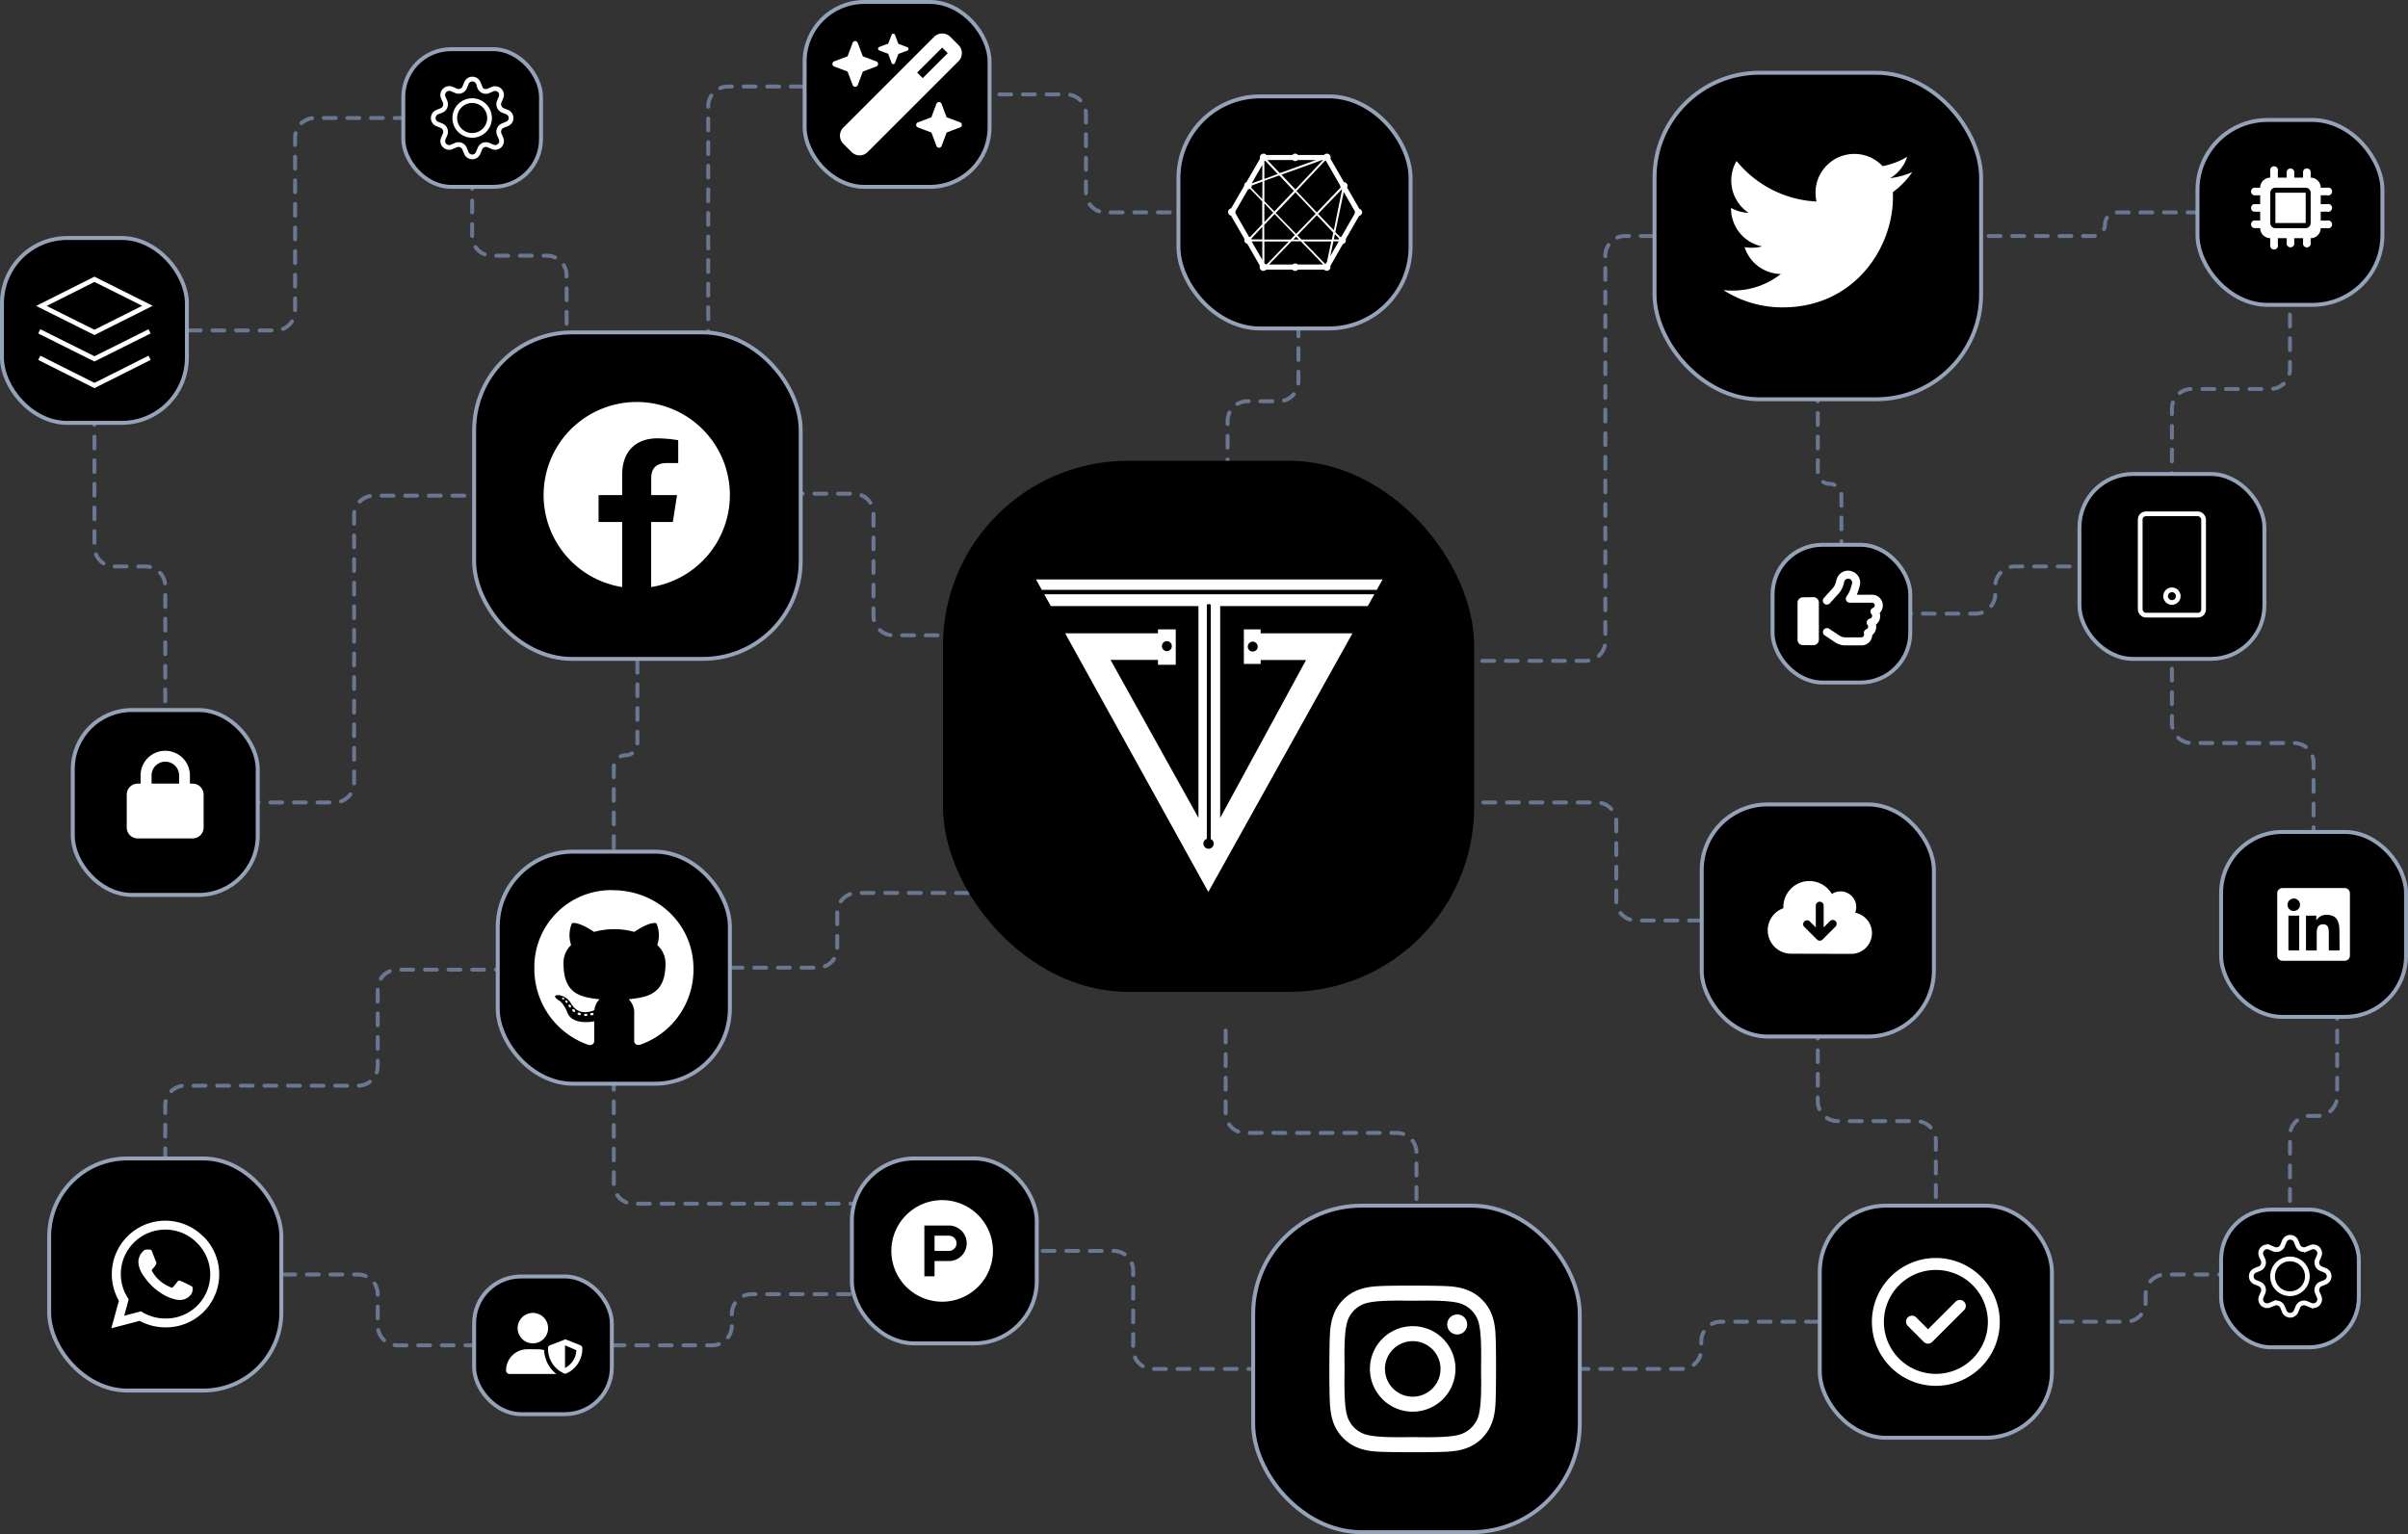 <svg id="Layer_1" data-name="Layer 1" xmlns="http://www.w3.org/2000/svg" viewBox="0 0 612 390"><rect x="0" y="0" width="612" height="390" fill="#333333" stroke="none"/><defs><style>.cls-1,.cls-4,.cls-5,.cls-6{fill:none;}.cls-1{stroke:#697791;stroke-linecap:round;stroke-linejoin:round;stroke-dashoffset:3px;stroke-dasharray:3;}.cls-2{stroke:#95a3b9;}.cls-3{fill:#fff;}.cls-5,.cls-6{stroke:#fff;stroke-width:1.2px;}.cls-5{stroke-linecap:square;}</style></defs><g id="solutions-hero-final"><g id="lines"><path class="cls-1" d="M140,254.5H109a5,5,0,0,0-5,5V279a5,5,0,0,1-5,5H55a5,5,0,0,0-5,5v21" transform="translate(-8 -8)"/><path class="cls-1" d="M319.5,267v24a5,5,0,0,0,5,5H363a5,5,0,0,1,5,5v20" transform="translate(-8 -8)"/><path class="cls-1" d="M141,134H103a5,5,0,0,0-5,5v68a5,5,0,0,1-5,5H62" transform="translate(-8 -8)"/><path class="cls-1" d="M47,92H78a5,5,0,0,0,5-5V43a5,5,0,0,1,5-5h28" transform="translate(-8 -8)"/><path class="cls-1" d="M128,50V68a5,5,0,0,0,5,5h14a5,5,0,0,1,5,5v26" transform="translate(-8 -8)"/><path class="cls-1" d="M170,173v24a3,3,0,0,1-3,3h0a3,3,0,0,0-3,3v24" transform="translate(-8 -8)"/><path class="cls-1" d="M32,110v37a5,5,0,0,0,5,5h8a5,5,0,0,1,5,5v40.5" transform="translate(-8 -8)"/><path class="cls-1" d="M263,235H225.79a5,5,0,0,0-5,5v9a5,5,0,0,1-5,5H191" transform="translate(-8 -8)"/><path class="cls-1" d="M376,212h37.79a5,5,0,0,1,5,5v20a5,5,0,0,0,5,5H449" transform="translate(-8 -8)"/><path class="cls-1" d="M253,32h26a5,5,0,0,1,5,5V57a5,5,0,0,0,5,5h25.5" transform="translate(-8 -8)"/><path class="cls-1" d="M227,30H193a5,5,0,0,0-5,5v68.5" transform="translate(-8 -8)"/><path class="cls-1" d="M194,133.5h31a5,5,0,0,1,5,5v26a5,5,0,0,0,5,5h24" transform="translate(-8 -8)"/><path class="cls-1" d="M338,87.5V105a5,5,0,0,1-5,5h-8a5,5,0,0,0-5,5v16" transform="translate(-8 -8)"/><path class="cls-1" d="M485,344H445.38a5,5,0,0,0-5,5v2a5,5,0,0,1-5,5H389" transform="translate(-8 -8)"/><path class="cls-1" d="M584,332H558.32a5,5,0,0,0-5,5v2a5,5,0,0,1-5,5H518" transform="translate(-8 -8)"/><path class="cls-1" d="M602,261v25.68a5,5,0,0,1-5,5h-2a5,5,0,0,0-5,5V327" transform="translate(-8 -8)"/><path class="cls-1" d="M264,326h27a5,5,0,0,1,5,5v20a5,5,0,0,0,5,5h34" transform="translate(-8 -8)"/><path class="cls-1" d="M227,337H199a5,5,0,0,0-5,5v3a5,5,0,0,1-5,5H156" transform="translate(-8 -8)"/><path class="cls-1" d="M71,332H99a5,5,0,0,1,5,5v8a5,5,0,0,0,5,5h33" transform="translate(-8 -8)"/><path class="cls-1" d="M164,279v30a5,5,0,0,0,5,5h60.5" transform="translate(-8 -8)"/><path class="cls-1" d="M470,260v28a5,5,0,0,0,5,5h20a5,5,0,0,1,5,5v33" transform="translate(-8 -8)"/><path class="cls-1" d="M543,152H520.11a5,5,0,0,0-5,5v2a5,5,0,0,1-5,5H483" transform="translate(-8 -8)"/><path class="cls-1" d="M590,79v22.89a5,5,0,0,1-5,5H565a5,5,0,0,0-5,5V139" transform="translate(-8 -8)"/><path class="cls-1" d="M560,169v22.89a5,5,0,0,0,5,5h26a5,5,0,0,1,5,5V229" transform="translate(-8 -8)"/><path class="cls-1" d="M470,98v30a3,3,0,0,0,3,3h0a3,3,0,0,1,3,3v18" transform="translate(-8 -8)"/><path class="cls-1" d="M576,62H546a3,3,0,0,0-3,3h0a3,3,0,0,1-3,3H505" transform="translate(-8 -8)"/><path class="cls-1" d="M449,68H421a5,5,0,0,0-5,5v98a5,5,0,0,1-5,5H378" transform="translate(-8 -8)"/></g><g id="boxes"><g id="Group_302" data-name="Group 302"><rect id="Rectangle_400_2" data-name="Rectangle 400_2" class="cls-2" x="120.5" y="84.5" width="83" height="83" rx="24.87"/></g><g id="Group_308" data-name="Group 308"><rect id="Rectangle_400_3" data-name="Rectangle 400_3" class="cls-2" x="420.5" y="18.5" width="83" height="83" rx="26.67"/></g><g id="Group_301" data-name="Group 301"><rect id="Rectangle_400_4" data-name="Rectangle 400_4" class="cls-2" x="126.5" y="216.5" width="59" height="59" rx="19.11"/></g><g id="Group_309" data-name="Group 309"><rect id="Rectangle_400_5" data-name="Rectangle 400_5" class="cls-2" x="12.5" y="294.5" width="59" height="59" rx="19.83"/></g><g id="Group_316" data-name="Group 316"><rect id="Rectangle_400_6" data-name="Rectangle 400_6" class="cls-2" x="204.5" y="0.5" width="47" height="47" rx="15.15"/></g><g id="Group_310" data-name="Group 310"><rect id="Rectangle_400_7" data-name="Rectangle 400_7" class="cls-2" x="299.5" y="24.5" width="59" height="59" rx="20.77"/></g><g id="Group_304" data-name="Group 304"><rect id="Rectangle_400_8" data-name="Rectangle 400_8" class="cls-2" x="318.5" y="306.5" width="83" height="83" rx="27.51"/></g><g id="Group_303" data-name="Group 303"><rect id="Rectangle_400_9" data-name="Rectangle 400_9" class="cls-2" x="462.5" y="306.5" width="59" height="59" rx="16.83"/></g><g id="Group_313" data-name="Group 313"><rect id="Rectangle_400_10" data-name="Rectangle 400_10" class="cls-2" x="528.5" y="120.5" width="47" height="47" rx="13.59"/></g><g id="Group_317" data-name="Group 317"><rect id="Rectangle_400_11" data-name="Rectangle 400_11" class="cls-2" x="18.5" y="180.5" width="47" height="47" rx="15.03"/></g><g id="Group_325" data-name="Group 325"><rect id="Rectangle_400_12" data-name="Rectangle 400_12" class="cls-2" x="0.5" y="60.5" width="47" height="47" rx="16.59"/></g><g id="Group_314" data-name="Group 314"><rect id="Rectangle_400_13" data-name="Rectangle 400_13" class="cls-2" x="216.5" y="294.5" width="47" height="47" rx="15.87"/></g><g id="Group_307" data-name="Group 307"><rect id="Rectangle_400_14" data-name="Rectangle 400_14" class="cls-2" x="564.5" y="211.5" width="47" height="47" rx="15.53"/></g><g id="Group_315" data-name="Group 315"><rect id="Rectangle_400_15" data-name="Rectangle 400_15" class="cls-2" x="432.5" y="204.5" width="59" height="59" rx="16.71"/></g><g id="Group_324" data-name="Group 324"><rect id="Rectangle_400_16" data-name="Rectangle 400_16" class="cls-2" x="120.5" y="324.5" width="35" height="35" rx="11.91"/></g><g id="Group_323" data-name="Group 323"><rect id="Rectangle_400_17" data-name="Rectangle 400_17" class="cls-2" x="102.5" y="12.5" width="35" height="35" rx="12.15"/></g><g id="Group_329" data-name="Group 329"><rect id="Rectangle_400_18" data-name="Rectangle 400_18" class="cls-2" x="564.5" y="307.5" width="35" height="35" rx="12.65"/></g><g id="Group_330" data-name="Group 330"><rect id="Rectangle_400_19" data-name="Rectangle 400_19" class="cls-2" x="450.5" y="138.5" width="35" height="35" rx="12.63"/></g><g id="Group_328" data-name="Group 328"><rect id="Rectangle_400_20" data-name="Rectangle 400_20" class="cls-2" x="558.5" y="30.5" width="47" height="47" rx="17.79"/></g></g></g><rect x="239.66" y="117.14" width="135" height="135" rx="47.02"/><polygon class="cls-3" points="263.31 147.31 264.77 149.94 349.92 149.94 351.39 147.31 263.31 147.31"/><path class="cls-3" d="M275.07,162.08h37.52v53.83l-22.34-40.15H302.3V177h4.52v-9H302.3v1H278.71l36.39,65.75L351.73,169H328.4v-1h-4.27v8.78h4.27v-1h11.54l-21.83,40.15V162.08h37.51l1.68-3H273.4ZM304.56,171a1.26,1.26,0,1,1-1.26,1.26A1.26,1.26,0,0,1,304.56,171Zm21.83,2.64a1.26,1.26,0,1,1,1.26-1.26A1.26,1.26,0,0,1,326.39,173.63Zm-11.67,47.63V161.69a1.21,1.21,0,0,1,1,0V221.3a1.27,1.27,0,0,1,.76,1.14,1.32,1.32,0,0,1-2.64,0A1.25,1.25,0,0,1,314.72,221.26Z" transform="translate(-8 -8)"/><circle class="cls-4" cx="296.56" cy="164.25" r="1.26"/><circle class="cls-4" cx="318.39" cy="164.37" r="1.26"/><path class="cls-4" d="M315.16,223.7a1.29,1.29,0,0,0,1.32-1.26,1.27,1.27,0,0,0-.76-1.14V161.69a1.21,1.21,0,0,0-1,0v59.57a1.25,1.25,0,0,0-.88,1.18A1.29,1.29,0,0,0,315.16,223.7Z" transform="translate(-8 -8)"/><path class="cls-3" d="M500,330.84a13.21,13.21,0,1,1-13.2,13.21A13.2,13.2,0,0,1,500,330.84Zm0,29.46a16.25,16.25,0,1,0-16.25-16.25A16.26,16.26,0,0,0,500,360.3Zm7.17-19.24a1.52,1.52,0,1,0-2.15-2.15l-7,7-3-3a1.52,1.52,0,1,0-2.15,2.16l4.06,4.06a1.51,1.51,0,0,0,2.15,0Z" transform="translate(-8 -8)"/><path class="cls-3" d="M463.24,250.45a5.95,5.95,0,0,1-2-11.56c0-.11,0-.22,0-.33a6.61,6.61,0,0,1,12.33-3.29,3.89,3.89,0,0,1,2.2-.67,4,4,0,0,1,4,4,4,4,0,0,1-.26,1.43,5.28,5.28,0,0,1-1.06,10.46Zm3.26-6.9,3.3,3.3a1,1,0,0,0,1.4,0l3.3-3.3a1,1,0,0,0,0-1.4,1,1,0,0,0-1.4,0l-1.61,1.61v-5.53a1,1,0,0,0-2,0v5.53l-1.61-1.61a1,1,0,0,0-1.4,1.4Z" transform="translate(-8 -8)"/><path class="cls-3" d="M143.42,349.5a3.87,3.87,0,1,0-3.86-3.87A3.87,3.87,0,0,0,143.42,349.5ZM142,351a5.38,5.38,0,0,0-5.38,5.39.89.89,0,0,0,.89.89h11.9a8,8,0,0,1-3.11-6.05,5.19,5.19,0,0,0-1.53-.22Zm9.33-2.37L147.75,350a.74.74,0,0,0-.46.68,6.83,6.83,0,0,0,4.07,6.47.77.77,0,0,0,.56,0,6.83,6.83,0,0,0,4.07-6.47.74.74,0,0,0-.46-.68l-3.62-1.45a.72.72,0,0,0-.54,0Zm3.15,2.61a5.3,5.3,0,0,1-2.88,4.52V350Z" transform="translate(-8 -8)"/><path class="cls-3" d="M586.92,51.55a1,1,0,1,0-1.92,0v1.61a2.57,2.57,0,0,0-2.57,2.56h-1.6a1,1,0,0,0,0,1.92h1.6v2.25h-1.6a1,1,0,0,0,0,1.92h1.6v2.25h-1.6a1,1,0,0,0,0,1.92h1.6A2.58,2.58,0,0,0,585,68.55v1.6a1,1,0,1,0,1.92,0v-1.6h2.25v1.6a1,1,0,0,0,1.92,0v-1.6h2.24v1.6a1,1,0,0,0,1.93,0v-1.6A2.57,2.57,0,0,0,597.82,66h1.61a1,1,0,1,0,0-1.92h-1.61V61.81h1.61a1,1,0,1,0,0-1.92h-1.61V57.64h1.61a1,1,0,1,0,0-1.92h-1.61a2.56,2.56,0,0,0-2.56-2.56V51.55a1,1,0,0,0-1.93,0v1.61h-2.24V51.55a1,1,0,0,0-1.92,0v1.61h-2.25Zm-.64,4.17H594A1.28,1.28,0,0,1,595.26,57v7.7A1.28,1.28,0,0,1,594,66h-7.7A1.28,1.28,0,0,1,585,64.7V57A1.28,1.28,0,0,1,586.28,55.72ZM594,57h-7.7v7.7H594Z" transform="translate(-8 -8)"/><path class="cls-3" d="M46.52,205.13v2.08h7v-2.08a3.48,3.48,0,1,0-7,0Zm-2.79,2.08v-2.08a6.27,6.27,0,0,1,12.54,0v2.08H57A2.79,2.79,0,0,1,59.75,210v8.36A2.79,2.79,0,0,1,57,221.14H43a2.79,2.79,0,0,1-2.79-2.78V210A2.79,2.79,0,0,1,43,207.21Z" transform="translate(-8 -8)"/><path class="cls-3" d="M251.11,324.06a1.94,1.94,0,0,1-1.94,1.94h-3.65v-3.87h3.65A1.94,1.94,0,0,1,251.11,324.06Zm9.25,1.94a12.91,12.91,0,1,1-12.91-12.91A12.91,12.91,0,0,1,260.36,326Zm-6.67-1.94a4.51,4.51,0,0,0-4.52-4.51h-6.24v12.9h2.59v-3.87h3.65a4.52,4.52,0,0,0,4.52-4.52Z" transform="translate(-8 -8)"/><path class="cls-3" d="M59.6,322.28a13.59,13.59,0,0,0-21.38,16.39l-1.93,7,7.2-1.89a13.62,13.62,0,0,0,6.5,1.65h0a13.49,13.49,0,0,0,9.61-23.19ZM50,343.18a11.24,11.24,0,0,1-5.75-1.57l-.41-.25-4.27,1.12,1.14-4.16-.27-.43A11.29,11.29,0,0,1,50,320.59a11.17,11.17,0,0,1,8,3.31,11.21,11.21,0,0,1-8,19.28Zm6.2-8.46c-.34-.17-2-1-2.32-1.1s-.54-.17-.77.17-.87,1.1-1.07,1.34-.4.25-.74.08a9.23,9.23,0,0,1-4.62-4c-.35-.6.35-.55,1-1.85a.64.64,0,0,0,0-.59c-.09-.18-.77-1.85-1-2.53s-.56-.56-.76-.58h-.65a1.28,1.28,0,0,0-.91.42,3.86,3.86,0,0,0-1.19,2.84,6.61,6.61,0,0,0,1.39,3.51,15.15,15.15,0,0,0,5.8,5.13c2.15.93,3,1,4.07.85a3.46,3.46,0,0,0,2.29-1.62,2.72,2.72,0,0,0,.2-1.61C56.75,335,56.52,334.89,56.19,334.72Z" transform="translate(-8 -8)"/><path class="cls-3" d="M353.48,61.07l-3.11-5.39a1.11,1.11,0,0,0,.11-.45.94.94,0,0,0-.91-.93l-3.45-6a.82.82,0,0,0,.07-.3.95.95,0,0,0-1.68-.6h-6.62a.92.92,0,0,0-.72-.35.88.88,0,0,0-.71.35h-6.59a.95.95,0,0,0-1.68.6.94.94,0,0,0,.06.3l-3.47,6a.94.94,0,0,0-.57.85s0,.07,0,.1l-3.31,5.72a.94.94,0,0,0-.78.93,1,1,0,0,0,.74.94l3.43,5.92a.94.94,0,0,0-.05.3.92.92,0,0,0,.75.91l3.21,5.58a1.14,1.14,0,0,0-.06.33,1,1,0,0,0,.94,1,.94.94,0,0,0,.72-.34h6.64a.93.93,0,0,0,.71.34,1,1,0,0,0,.72-.34h6.65a.92.92,0,0,0,.68.3.94.94,0,0,0,.95-.94.59.59,0,0,0-.05-.27l3.21-5.61a.91.91,0,0,0,.75-.91.79.79,0,0,0-.05-.3l3.41-5.92a1,1,0,0,0,.77-.94A.93.93,0,0,0,353.48,61.07Zm-24.66,13-2.71-4.71h2.71Zm0-5.21h-2.71a1.19,1.19,0,0,0-.08-.2l2.79-3Zm0-3.88-3.13,3.31a1.86,1.86,0,0,0-.25-.1l-3.46-6a.53.53,0,0,0,0-.25.68.68,0,0,0,0-.21l3.23-5.59a1.11,1.11,0,0,0,.48-.17l3.11,3.23V65Zm0-6.35L326,55.71a.93.93,0,0,0,.13-.48s0,0,0-.07l2.73-1Zm0-5-2.71,1,2.71-4.69Zm20.28,2.43,0,.08L347,66.54l-4-4.17,6.08-6.31ZM337.41,68.16l.71.73h-1.41Zm0-.7-5.18-5.31,5-5.24,5.15,5.44Zm.33.36,4.93-5.1,4.19,4.42-.37,1.75h-7.7Zm7.06-19a1,1,0,0,0,.21.08l3.6,6.26v0a.93.93,0,0,0,.13.48L342.66,62l-5.15-5.44Zm-.57-.14-7,7.47-3.55-3.74,10.33-3.73Zm-7.67,0a.87.87,0,0,0,.63.27.85.85,0,0,0,.63-.27h4.66l-9.21,3.33-3.16-3.33Zm-7.22.35.07-.13.16,0,3.18,3.34-3.41,1.24Zm0,4.93,3.78-1.37,3.71,3.93-4.94,5.22-2.55-2.61Zm0,5.75,2.26,2.35-2.26,2.38V59.75Zm0,5.46,2.61-2.76,5.14,5.34L336,68.89h-6.69V65.21Zm.43,10.07a.88.88,0,0,0-.36-.22l-.07-.1V69.39h6.21l-5.69,5.89Zm8.07,0a.92.92,0,0,0-1.3,0h-6l5.69-5.89h2.38l5.69,5.89Zm7.45-.74L345,75l-.22.08-5.54-5.7h7.11l-1.09,5.15Zm.8-1.38.8-3.77h1.37Zm2.17-4.27H347l.28-1.32,1.07,1.13a.54.54,0,0,0-.08.19Zm4.11-6.67-3.45,6-.25.12L347.37,67l2.15-10.18,2.84,4.93a1.72,1.72,0,0,0-.05.26A1,1,0,0,0,352.35,62.22Z" transform="translate(-8 -8)"/><path class="cls-3" d="M478.55,153.2a3,3,0,0,0-3.76,2.09l-.24.85a3.75,3.75,0,0,1-.83,1.48L471.55,160a1,1,0,0,0,.07,1.44,1,1,0,0,0,1.43-.07l2.17-2.39a5.65,5.65,0,0,0,1.28-2.29l.24-.84a1,1,0,0,1,1.26-.7,1,1,0,0,1,.69,1.26l-.24.84a7.71,7.71,0,0,1-1.12,2.35,1,1,0,0,0,.83,1.61h5.65a.68.68,0,0,1,.24,1.31,1,1,0,0,0-.41,1.62.66.66,0,0,1,.17.45.69.69,0,0,1-.55.67,1,1,0,0,0-.76.64,1,1,0,0,0,.15,1,.69.69,0,0,1,.15.42.67.67,0,0,1-.44.63,1,1,0,0,0-.61,1.22.57.57,0,0,1,0,.18.68.68,0,0,1-.68.68H477a2.77,2.77,0,0,1-1.5-.45l-2.61-1.74a1,1,0,0,0-1.13,1.69l2.62,1.74a4.72,4.72,0,0,0,2.62.8h4.13a2.72,2.72,0,0,0,2.71-2.63,2.68,2.68,0,0,0,1-2.11,2.44,2.44,0,0,0-.06-.55,2.72,2.72,0,0,0,1.07-2.16,2.56,2.56,0,0,0-.12-.79,2.72,2.72,0,0,0-1.91-4.64H479.9a9.22,9.22,0,0,0,.5-1.36l.24-.85a3,3,0,0,0-2.09-3.76Zm-12.35,6.65a1.35,1.35,0,0,0-1.35,1.36v9.48A1.34,1.34,0,0,0,466.2,172h2.71a1.35,1.35,0,0,0,1.36-1.35v-9.48a1.36,1.36,0,0,0-1.36-1.36Z" transform="translate(-8 -8)"/><path class="cls-3" d="M489.09,56.86c0,.42,0,.85,0,1.28,0,13-9.91,28-28,28A27.78,27.78,0,0,1,446,81.74a18.52,18.52,0,0,0,2.37.13,19.78,19.78,0,0,0,12.24-4.21,9.87,9.87,0,0,1-9.22-6.83,12.62,12.62,0,0,0,1.86.15,10.19,10.19,0,0,0,2.6-.34,9.84,9.84,0,0,1-7.9-9.67v-.12a9.9,9.9,0,0,0,4.45,1.25,9.86,9.86,0,0,1-3.05-13.17,28,28,0,0,0,20.31,10.3,11.23,11.23,0,0,1-.24-2.25,9.86,9.86,0,0,1,17.05-6.74,19.38,19.38,0,0,0,6.25-2.38,9.78,9.78,0,0,1-4.33,5.43A20,20,0,0,0,494,51.76a21.17,21.17,0,0,1-4.94,5.1Z" transform="translate(-8 -8)"/><path class="cls-3" d="M233.74,19.09l-2.28.85a.47.47,0,0,0,0,.88l2.28.85L234.6,24a.45.45,0,0,0,.43.3.47.47,0,0,0,.44-.3l.85-2.28,2.28-.85a.47.47,0,0,0,0-.88l-2.28-.85-.85-2.28a.47.47,0,0,0-.44-.3.45.45,0,0,0-.43.3ZM222.33,40.44a2.9,2.9,0,0,0,0,4.11l2.09,2.09a2.9,2.9,0,0,0,4.11,0l23.08-23.08a2.92,2.92,0,0,0,0-4.11l-2.09-2.09a2.92,2.92,0,0,0-4.11,0Zm26.54-18.93-6.36,6.35-1.41-1.41,6.36-6.35ZM220,23.6a.69.69,0,0,0-.45.65.71.71,0,0,0,.45.66l3.42,1.28,1.28,3.42a.73.73,0,0,0,.66.46.7.7,0,0,0,.65-.46l1.28-3.42,3.42-1.28a.7.7,0,0,0,.46-.66.69.69,0,0,0-.46-.65l-3.42-1.28L226,18.9a.69.69,0,0,0-.65-.46.71.71,0,0,0-.66.46l-1.28,3.42ZM241.3,39.1a.69.69,0,0,0,0,1.3l3.42,1.29L246,45.11a.69.69,0,0,0,.65.45.72.72,0,0,0,.66-.45l1.28-3.42L252,40.4a.69.69,0,0,0,0-1.3l-3.42-1.29-1.28-3.42a.72.72,0,0,0-.66-.45.69.69,0,0,0-.65.45l-1.28,3.42Z" transform="translate(-8 -8)"/><path class="cls-3" d="M157.31,266c0,.16-.18.29-.42.29s-.45-.1-.45-.29.18-.29.42-.29S157.31,265.83,157.31,266Zm-2.53-.37c-.05.17.11.35.35.4a.39.39,0,0,0,.51-.16c.05-.16-.11-.35-.35-.43a.44.44,0,0,0-.51.19Zm3.6-.14c-.23.06-.4.22-.37.4s.23.27.48.21.4-.21.37-.37S158.62,265.49,158.38,265.51Zm5.36-31.2a19.52,19.52,0,0,0-19.93,19.87,20.41,20.41,0,0,0,13.8,19.48c1,.18,1.41-.46,1.41-1s0-3.29,0-5c0,0-5.7,1.22-6.9-2.42,0,0-.92-2.37-2.26-3,0,0-1.86-1.27.13-1.25a4.28,4.28,0,0,1,3.14,2.1c1.79,3.14,4.78,2.24,5.94,1.7a4.58,4.58,0,0,1,1.3-2.74c-4.55-.51-9.14-1.17-9.14-9a6.16,6.16,0,0,1,1.92-4.79,7.74,7.74,0,0,1,.21-5.53c1.7-.53,5.62,2.19,5.62,2.19a19.3,19.3,0,0,1,10.23,0s3.92-2.73,5.62-2.19a7.73,7.73,0,0,1,.21,5.53,6.33,6.33,0,0,1,2.1,4.79c0,7.86-4.8,8.49-9.35,9a4.8,4.8,0,0,1,1.39,3.78c0,2.74,0,6.14,0,6.81,0,.52.38,1.17,1.41,1a20.22,20.22,0,0,0,13.66-19.46C184.19,242.88,175,234.31,163.74,234.31Zm-12,28.09c-.11.08-.08.26.06.42s.31.19.42.08.08-.27-.06-.42S151.83,262.29,151.72,262.4Zm-.88-.66c-.06.1,0,.23.19.31a.25.25,0,0,0,.35-.05c.06-.11,0-.24-.19-.32S150.9,261.65,150.84,261.74Zm2.64,2.89c-.13.11-.08.35.11.51s.42.21.52.08.06-.35-.1-.5S153.59,264.5,153.48,264.63Zm-.93-1.19c-.13.08-.13.29,0,.48s.35.27.46.19a.38.38,0,0,0,0-.51c-.12-.19-.33-.27-.46-.16Z" transform="translate(-8 -8)"/><path class="cls-3" d="M367.05,345.13A10.87,10.87,0,1,0,377.91,356,10.86,10.86,0,0,0,367.05,345.13Zm0,17.93a7.06,7.06,0,1,1,7.06-7.06,7.07,7.07,0,0,1-7.06,7.06Zm13.84-18.37a2.54,2.54,0,1,1-2.53-2.53A2.52,2.52,0,0,1,380.89,344.69Zm7.2,2.57c-.16-3.39-.94-6.4-3.43-8.88s-5.48-3.25-8.88-3.42-14-.2-17.48,0-6.39.94-8.88,3.41-3.25,5.49-3.42,8.88-.2,14,0,17.49.93,6.4,3.42,8.88,5.48,3.25,8.88,3.42,14,.2,17.48,0,6.41-.94,8.88-3.42,3.26-5.49,3.43-8.88.2-14,0-17.48Zm-4.52,21.23a7.16,7.16,0,0,1-4,4c-2.79,1.11-9.41.85-12.49.85s-9.72.25-12.5-.85a7.12,7.12,0,0,1-4-4c-1.11-2.79-.86-9.41-.86-12.49s-.24-9.71.86-12.49a7.12,7.12,0,0,1,4-4c2.79-1.11,9.41-.85,12.5-.85s9.71-.25,12.49.85a7.16,7.16,0,0,1,4,4c1.1,2.79.85,9.41.85,12.49S384.67,365.71,383.57,368.49Z" transform="translate(-8 -8)"/><path class="cls-3" d="M193.5,133.86a23.67,23.67,0,1,0-27.37,23.38V140.7h-6v-6.84h6v-5.22c0-5.93,3.53-9.21,8.94-9.21a35.85,35.85,0,0,1,5.3.47v5.82h-3c-2.94,0-3.86,1.82-3.86,3.69v4.45h6.56L179,140.7h-5.51v16.54A23.68,23.68,0,0,0,193.5,133.86Z" transform="translate(-8 -8)"/><g id="icon_layers" data-name="icon/layers"><path id="Vector_6" data-name="Vector 6" class="cls-5" d="M32,79l13.48,6.74L32,92.5,18.52,85.77Z" transform="translate(-8 -8)"/><path id="Vector_7" data-name="Vector 7" class="cls-5" d="M45.48,92.5,32,99.23,18.52,92.5" transform="translate(-8 -8)"/><path id="Vector_8" data-name="Vector 8" class="cls-5" d="M45.48,99.23,32,106,18.52,99.23" transform="translate(-8 -8)"/></g><g id="A-C_cog" data-name="A-C / cog"><circle id="Ellipse_2" data-name="Ellipse 2" class="cls-6" cx="120" cy="30" r="4.42"/><path id="Vector_14" data-name="Vector 14" class="cls-6" d="M130,30.17l-.44-1.08a1.63,1.63,0,0,0-3,0l-.44,1.08a1.66,1.66,0,0,1-2.21.92l-1.07-.46A1.65,1.65,0,0,0,121,31a1.61,1.61,0,0,0-.34,1.79l.46,1.07a1.7,1.7,0,0,1-.92,2.22l-1.08.43a1.62,1.62,0,0,0,0,3l1.08.44a1.62,1.62,0,0,1,.92.91,1.68,1.68,0,0,1,0,1.3l-.46,1.07A1.61,1.61,0,0,0,121,45a1.63,1.63,0,0,0,1.8.35l1.07-.46a1.66,1.66,0,0,1,2.21.92l.44,1.08a1.63,1.63,0,0,0,3,0l.44-1.08a1.66,1.66,0,0,1,2.21-.92l1.07.46A1.63,1.63,0,0,0,135,45a1.61,1.61,0,0,0,.34-1.79l-.46-1.07a1.68,1.68,0,0,1,0-1.3,1.62,1.62,0,0,1,.92-.91l1.08-.44a1.62,1.62,0,0,0,0-3l-1.08-.43a1.7,1.7,0,0,1-.92-2.22l.46-1.07A1.61,1.61,0,0,0,135,31a1.65,1.65,0,0,0-1.8-.35l-1.07.46a1.66,1.66,0,0,1-2.21-.92Z" transform="translate(-8 -8)"/></g><g id="icon_mobile-device" data-name="icon/mobile-device"><g id="H-N_mobile-device" data-name="H-N / mobile-device"><rect id="Rectangle_57" data-name="Rectangle 57" class="cls-6" x="543.94" y="130.62" width="16.11" height="25.76" rx="1.44"/><circle id="Ellipse_11" data-name="Ellipse 11" class="cls-6" cx="552" cy="151.55" r="1.61"/></g></g><g id="A-C_cog-2" data-name="A-C / cog"><circle id="Ellipse_2-2" data-name="Ellipse 2" class="cls-6" cx="582" cy="324.46" r="4.42"/><path id="Vector_14-2" data-name="Vector 14" class="cls-6" d="M592,324.63l-.44-1.08a1.62,1.62,0,0,0-3,0l-.44,1.08a1.62,1.62,0,0,1-.91.92,1.63,1.63,0,0,1-1.3,0l-1.07-.45a1.63,1.63,0,0,0-2.14,2.14l.46,1.06a1.7,1.7,0,0,1,0,1.31,1.68,1.68,0,0,1-.92.91l-1.08.43a1.63,1.63,0,0,0,0,3l1.08.43a1.68,1.68,0,0,1,.92.91,1.7,1.7,0,0,1,0,1.31l-.46,1.06a1.63,1.63,0,0,0,2.14,2.14l1.07-.45a1.67,1.67,0,0,1,1.3,0,1.62,1.62,0,0,1,.91.92l.44,1.08a1.62,1.62,0,0,0,3,0l.44-1.08a1.62,1.62,0,0,1,.91-.92,1.67,1.67,0,0,1,1.3,0l1.07.45a1.63,1.63,0,0,0,2.14-2.14l-.46-1.06a1.7,1.7,0,0,1,0-1.31,1.68,1.68,0,0,1,.92-.91l1.08-.43a1.63,1.63,0,0,0,0-3l-1.08-.43a1.68,1.68,0,0,1-.92-.91,1.7,1.7,0,0,1,0-1.31l.46-1.06a1.63,1.63,0,0,0-2.14-2.14l-1.07.45a1.63,1.63,0,0,1-1.3,0A1.62,1.62,0,0,1,592,324.63Z" transform="translate(-8 -8)"/></g><path class="cls-3" d="M603.92,233.76H588.08a1.33,1.33,0,0,0-1.32,1.33v15.82a1.33,1.33,0,0,0,1.32,1.33h15.84a1.33,1.33,0,0,0,1.32-1.33V235.09A1.33,1.33,0,0,0,603.92,233.76ZM592.35,249.6h-2.74v-8.82h2.74v8.82Zm-1.37-10a1.59,1.59,0,1,1,1.58-1.59A1.59,1.59,0,0,1,591,239.58Zm11.63,10h-2.74v-4.29c0-1,0-2.34-1.42-2.34s-1.65,1.11-1.65,2.27v4.36h-2.73v-8.82h2.62V242h0a2.87,2.87,0,0,1,2.59-1.43c2.78,0,3.29,1.83,3.29,4.21Z" transform="translate(-8 -8)"/></svg>